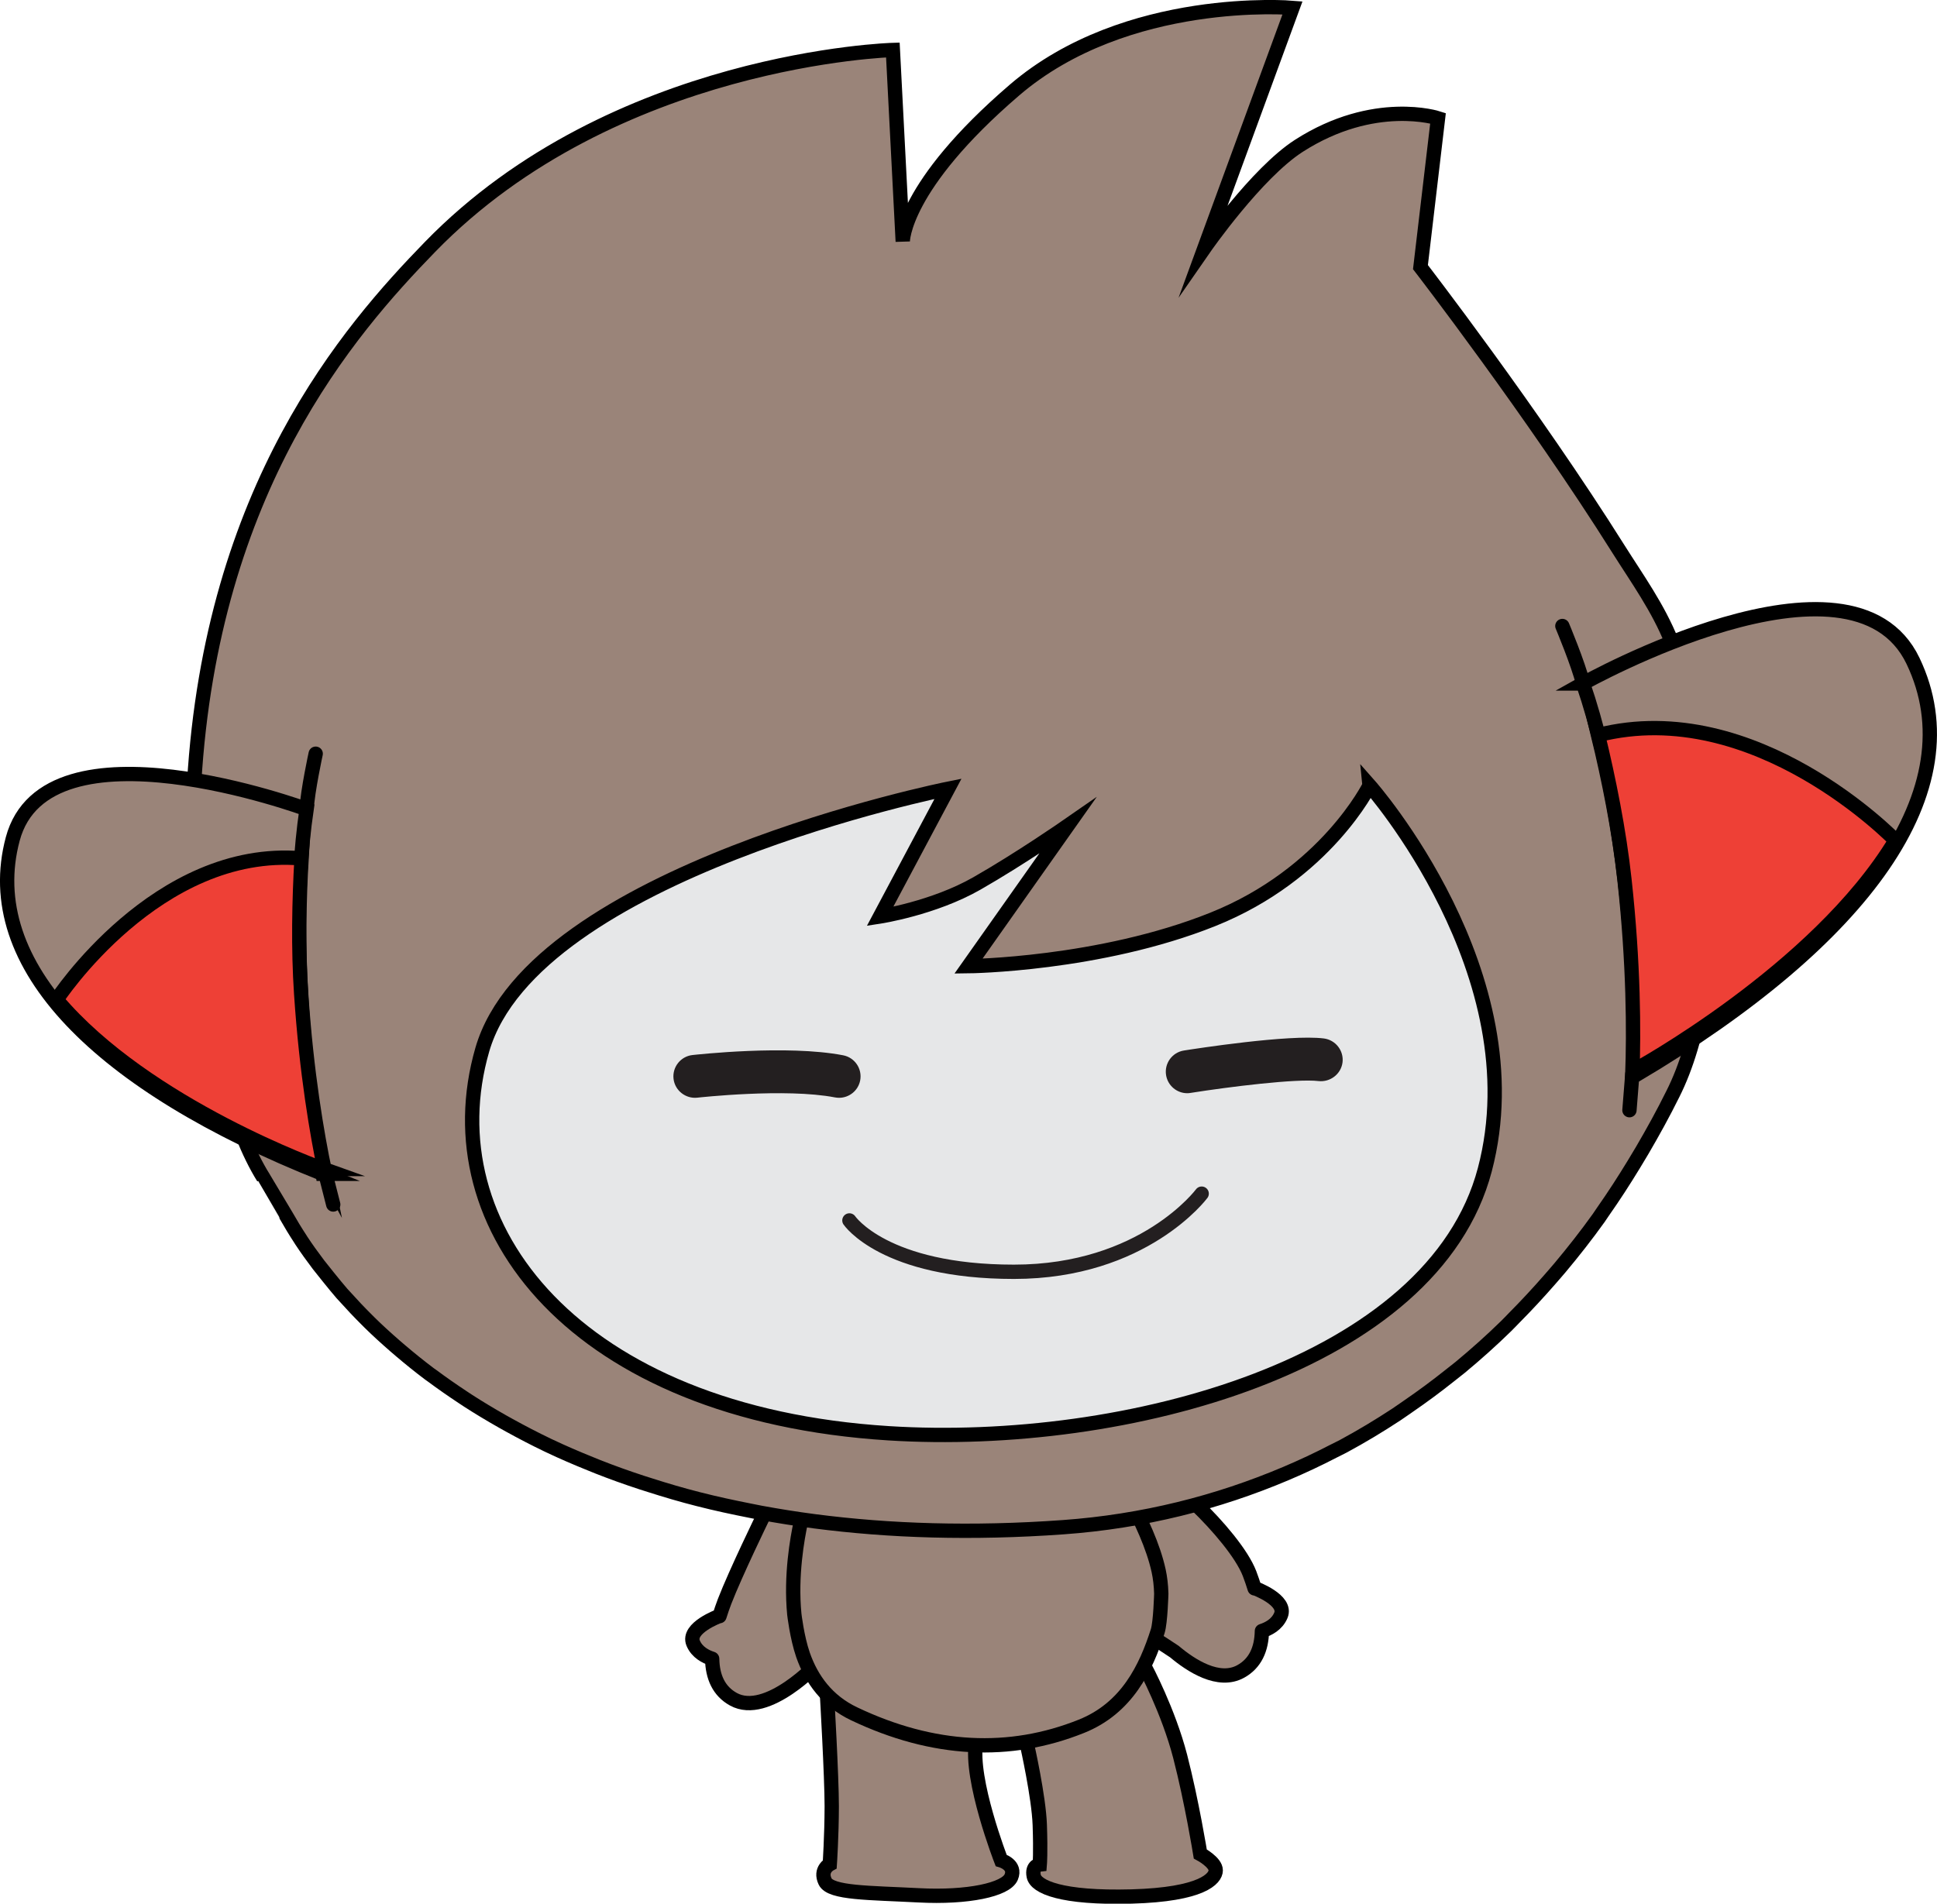 <svg version="1.1" xmlns="http://www.w3.org/2000/svg" xmlns:xlink="http://www.w3.org/1999/xlink" width="122.052" height="119.981" viewBox="0,0,122.052,119.981"><g transform="translate(-179.166,-120.243)"><g data-paper-data="{&quot;isPaintingLayer&quot;:true}" fill-rule="nonzero" stroke-width="0.902" stroke-miterlimit="10" stroke-dasharray="" stroke-dashoffset="0" style="mix-blend-mode: normal"><path d="M233.392,214.298v0v0v0v0v0v0c2.199,4.086 -2.282,10.191 -2.653,10.728c-0.642,0.626 0,0 -0.011,0.015c0,0 -3.22,3.477 -5.35,2.298c-0.907,-0.501 -1.317,-1.388 -1.338,-2.551c-0.398,-0.127 -0.949,-0.397 -1.195,-0.98c-0.411,-0.969 1.657,-1.718 1.657,-1.718v0.014c0.095,-0.299 0.197,-0.607 0.32,-0.926c0.699,-1.808 2.421,-5.342 2.421,-5.342c0,0 3.921,-5.676 6.149,-1.538z" fill="#9a8479" stroke="#000000" stroke-linecap="round" stroke-linejoin="round"/><path d="M258.219,220.335v0v0v0v0v0v0c0,0 2.068,0.751 1.654,1.719c-0.245,0.587 -0.797,0.856 -1.193,0.985c-0.021,1.157 -0.43,2.049 -1.337,2.549c-1.386,0.766 -3.126,-0.365 -4.177,-1.251c-0.494,-0.333 -1.05,-0.695 -1.541,-0.978c-1.241,-0.715 -4.193,-5.564 -3.629,-8.29c0.564,-2.725 6.532,0 6.532,0c1.389,1.335 2.891,3.102 3.372,4.35c0.122,0.32 0.226,0.631 0.32,0.934v-0.018z" fill="#9a8479" stroke="#000000" stroke-linecap="round" stroke-linejoin="round"/><path d="M235.78,224.645v0v0v0v0v0v0c3.901,1.486 5.44,2.295 4.891,5.403c-0.412,2.33 1.577,7.447 1.577,7.447c0,0 0.966,0.277 0.634,1.056c-0.331,0.787 -2.726,1.311 -5.831,1.146c-3.104,-0.164 -5.542,-0.128 -5.894,-0.873c-0.353,-0.742 0.294,-1.087 0.294,-1.087c0,0 0.12,-1.758 0.124,-3.648c0,-1.89 -0.3,-7.061 -0.3,-7.061c0,0 0.606,-3.867 4.506,-2.382z" fill="#9a8479" stroke="#000000" stroke-linecap="butt" stroke-linejoin="miter"/><path d="M245.852,225.335v0v0v0v0v0v0c2.933,-1.339 4.716,-1.561 5.468,0.002c0,0 1.47,2.746 2.21,5.607c0.738,2.859 1.267,6.147 1.267,6.147c0,0 0.98,0.521 0.973,1.036c-0.005,0.514 -0.849,1.52 -5.298,1.645c-4.448,0.12 -6.032,-0.61 -6.17,-1.283c-0.141,-0.672 0.381,-0.732 0.381,-0.732c0,0 0.061,-0.73 0,-2.495c-0.06,-1.765 -0.793,-5.017 -0.793,-5.017c0,0 -0.971,-3.571 1.962,-4.91z" fill="#9a8479" stroke="#000000" stroke-linecap="butt" stroke-linejoin="miter"/><path d="M239.153,210.679v0v0v0v0v0v0c8.106,-0.627 11.203,4.074 11.201,4.073c0.66,1.214 1.479,2.927 1.819,4.492c0.094,0.432 0.152,0.918 0.166,1.44c0,0 -0.048,1.811 -0.224,2.364c-0.738,2.317 -1.94,4.853 -4.816,5.999c-4.514,1.808 -9.319,1.586 -14.312,-0.789c-1.685,-0.799 -2.683,-2.162 -3.222,-3.712c-0.385,-1.116 -0.549,-2.571 -0.549,-2.571c-0.236,-2.42 0.187,-4.783 0.412,-5.811c0,0 1.418,-4.858 9.523,-5.485z" fill="#9a8479" stroke="#000000" stroke-linecap="butt" stroke-linejoin="miter"/><g stroke-linejoin="miter"><path d="M197.207,196.881v0v0v0v0v0v0c-0.048,-0.083 -1.444,-2.415 -1.444,-2.416c-3.873,-6.216 -4.731,-20.276 -4.394,-24.664l0.03,-0.21c1.1,-18.599 9.75,-28.526 14.858,-33.78c11.594,-11.933 29.169,-12.419 29.169,-12.419l0.623,12.073c0,0 -0.033,-3.472 7.037,-9.543c7.068,-6.07 17.521,-5.184 17.521,-5.184l-5.547,15.13c0,0 3.27,-4.713 5.949,-6.435c4.751,-3.048 8.768,-1.738 8.768,-1.738l-1.107,9.384c0,0 7.07,9.166 12.482,17.778c1.158,1.838 2.5,3.698 3.351,5.838c3.095,7.775 3.541,21.631 0.072,28.495c-0.599,1.214 -1.252,2.393 -1.929,3.553c-0.176,0.298 -0.353,0.594 -0.532,0.886c-0.62,1.019 -1.267,2.019 -1.948,2.988c-0.092,0.129 -0.176,0.266 -0.268,0.395c-0.772,1.078 -1.586,2.116 -2.432,3.126c-0.202,0.244 -0.415,0.479 -0.622,0.721c-0.726,0.834 -1.477,1.644 -2.249,2.423c-0.178,0.182 -0.351,0.367 -0.531,0.543c-0.929,0.908 -1.896,1.773 -2.893,2.599c-0.222,0.181 -0.449,0.355 -0.673,0.532c-0.837,0.668 -1.701,1.305 -2.586,1.913c-0.255,0.173 -0.504,0.355 -0.762,0.525c-1.08,0.71 -2.187,1.377 -3.329,1.993c-0.204,0.111 -0.42,0.208 -0.627,0.316c-0.977,0.508 -1.976,0.975 -2.996,1.408c-4.318,1.83 -9.006,3.022 -14.04,3.385c-5.753,0.414 -10.962,0.24 -15.666,-0.373c-1.163,-0.152 -2.295,-0.333 -3.397,-0.536c-0.209,-0.042 -0.418,-0.083 -0.625,-0.124c-1.117,-0.22 -2.214,-0.456 -3.266,-0.726c-0.006,-0.002 -0.014,-0.004 -0.022,-0.005c-1.054,-0.267 -2.068,-0.567 -3.058,-0.884c-0.173,-0.055 -0.351,-0.11 -0.523,-0.166c-0.951,-0.311 -1.878,-0.644 -2.772,-0.997c-0.157,-0.059 -0.309,-0.127 -0.465,-0.189c-0.882,-0.355 -1.742,-0.725 -2.567,-1.117c-0.032,-0.018 -0.067,-0.03 -0.098,-0.046c-0.845,-0.404 -1.652,-0.826 -2.436,-1.258c-0.146,-0.081 -0.292,-0.161 -0.434,-0.242c-0.754,-0.428 -1.486,-0.866 -2.182,-1.317c-0.106,-0.068 -0.208,-0.138 -0.313,-0.207c-0.661,-0.437 -1.301,-0.882 -1.913,-1.337c-0.063,-0.043 -0.133,-0.089 -0.193,-0.137c-0.638,-0.479 -1.241,-0.969 -1.822,-1.462c-0.113,-0.095 -0.224,-0.19 -0.332,-0.285c-0.567,-0.493 -1.112,-0.988 -1.625,-1.494c-0.059,-0.055 -0.112,-0.114 -0.17,-0.17c-0.483,-0.481 -0.941,-0.965 -1.375,-1.45c-0.06,-0.07 -0.129,-0.139 -0.191,-0.207c-0.444,-0.51 -1.403,-1.719 -1.477,-1.815c-0.386,-0.511 -0.754,-1.02 -1.087,-1.527c-0.021,-0.032 -0.041,-0.063 -0.059,-0.095c-0.32,-0.488 -0.61,-0.969 -0.882,-1.448z" fill="#9a8479" stroke="#000000" stroke-linecap="butt"/><path d="M265.461,169.747v0v0v0v0v0v0c0,0 10.514,11.886 7.265,24.217c-3.247,12.327 -22.653,17.549 -37.563,16.612c-19.711,-1.24 -28.849,-12.979 -25.605,-24.181c3.248,-11.203 29.343,-16.439 29.343,-16.439l-4.285,8.049c0,0 3.375,-0.521 6.102,-2.08c2.726,-1.556 5.715,-3.632 5.715,-3.632l-6.244,8.845c0,0 8.246,-0.088 15.387,-2.946c7.141,-2.854 9.885,-8.443 9.885,-8.443z" fill="#e6e7e8" stroke="#000000" stroke-linecap="butt"/><g stroke="#000000"><path d="M278.914,163.32c0,0 16.924,-9.506 20.792,-1.423c3.868,8.083 -3.051,17.555 -17.491,26.126c0,0 0.319,-14.072 -3.3,-24.703v0v0v0v0v0v0zM278.914,163.32c-0.302,-1.244 -1.302,-3.623 -1.302,-3.623M281.839,190.214l0.181,-2.276" fill="#9a8479" stroke-linecap="round"/><path d="M282.021,187.938c0.094,-2.606 0.09,-6.898 -0.497,-12.256c-0.339,-3.119 -0.993,-6.336 -1.664,-9.114l0.002,0.004c9.913,-2.523 18.736,6.639 18.736,6.639h0.004c-4.955,8.225 -16.5,14.501 -16.5,14.501l-0.079,0.227v0v0v0v0v0v0z" fill="#ee4036" stroke-linecap="butt"/></g><g stroke="#000000"><path d="M199.486,194.223c-14.056,-5.593 -21.641,-13.157 -19.517,-21.102c2.125,-7.946 18.515,-1.88 18.515,-1.88c-1.503,10.225 1.002,22.982 1.002,22.982v0v0v0v0v0v0zM199.058,167.746c0,0 -0.504,2.316 -0.572,3.495M199.643,194.114l0.52,2.044" fill="#9a8479" stroke-linecap="round"/><path d="M199.538,193.92c0,0 -11.149,-3.949 -16.807,-10.675l0.003,-0.001c0,0 6.313,-9.683 15.432,-8.901l0.001,-0.003c-0.152,2.63 -0.218,5.657 -0.023,8.546c0.33,4.966 1.005,8.871 1.5,11.228l-0.106,-0.194v0v0v0v0v0v0z" fill="#ee4036" stroke-linecap="butt"/></g><path d="M253.976,189.144c-0.654,0 -1.226,-0.474 -1.335,-1.14c-0.118,-0.738 0.384,-1.433 1.123,-1.551c0.671,-0.106 6.622,-1.034 8.816,-0.761c0.742,0.094 1.269,0.77 1.18,1.508c-0.094,0.743 -0.781,1.259 -1.511,1.179c-1.38,-0.168 -5.669,0.366 -8.057,0.745c-0.072,0.014 -0.144,0.02 -0.215,0.02v0v0v0v0v0v0v0z" fill="#231f20" stroke="none" stroke-linecap="butt"/><path d="M232.039,189.433c-0.085,0 -0.171,-0.009 -0.259,-0.024c-3.125,-0.604 -8.622,0.011 -8.676,0.016c-0.73,0.081 -1.412,-0.446 -1.498,-1.189c-0.085,-0.742 0.448,-1.413 1.191,-1.498c0.244,-0.024 5.961,-0.666 9.497,0.016c0.733,0.141 1.215,0.851 1.072,1.588c-0.126,0.641 -0.693,1.091 -1.328,1.091v0v0v0v0v0v0v0z" fill="#231f20" stroke="none" stroke-linecap="butt"/><path d="M254.885,195.474c0,0 -3.652,4.925 -11.831,4.925c-8.177,0 -10.366,-3.237 -10.366,-3.237" fill="none" stroke="#231f20" stroke-linecap="round"/></g></g></g></svg>